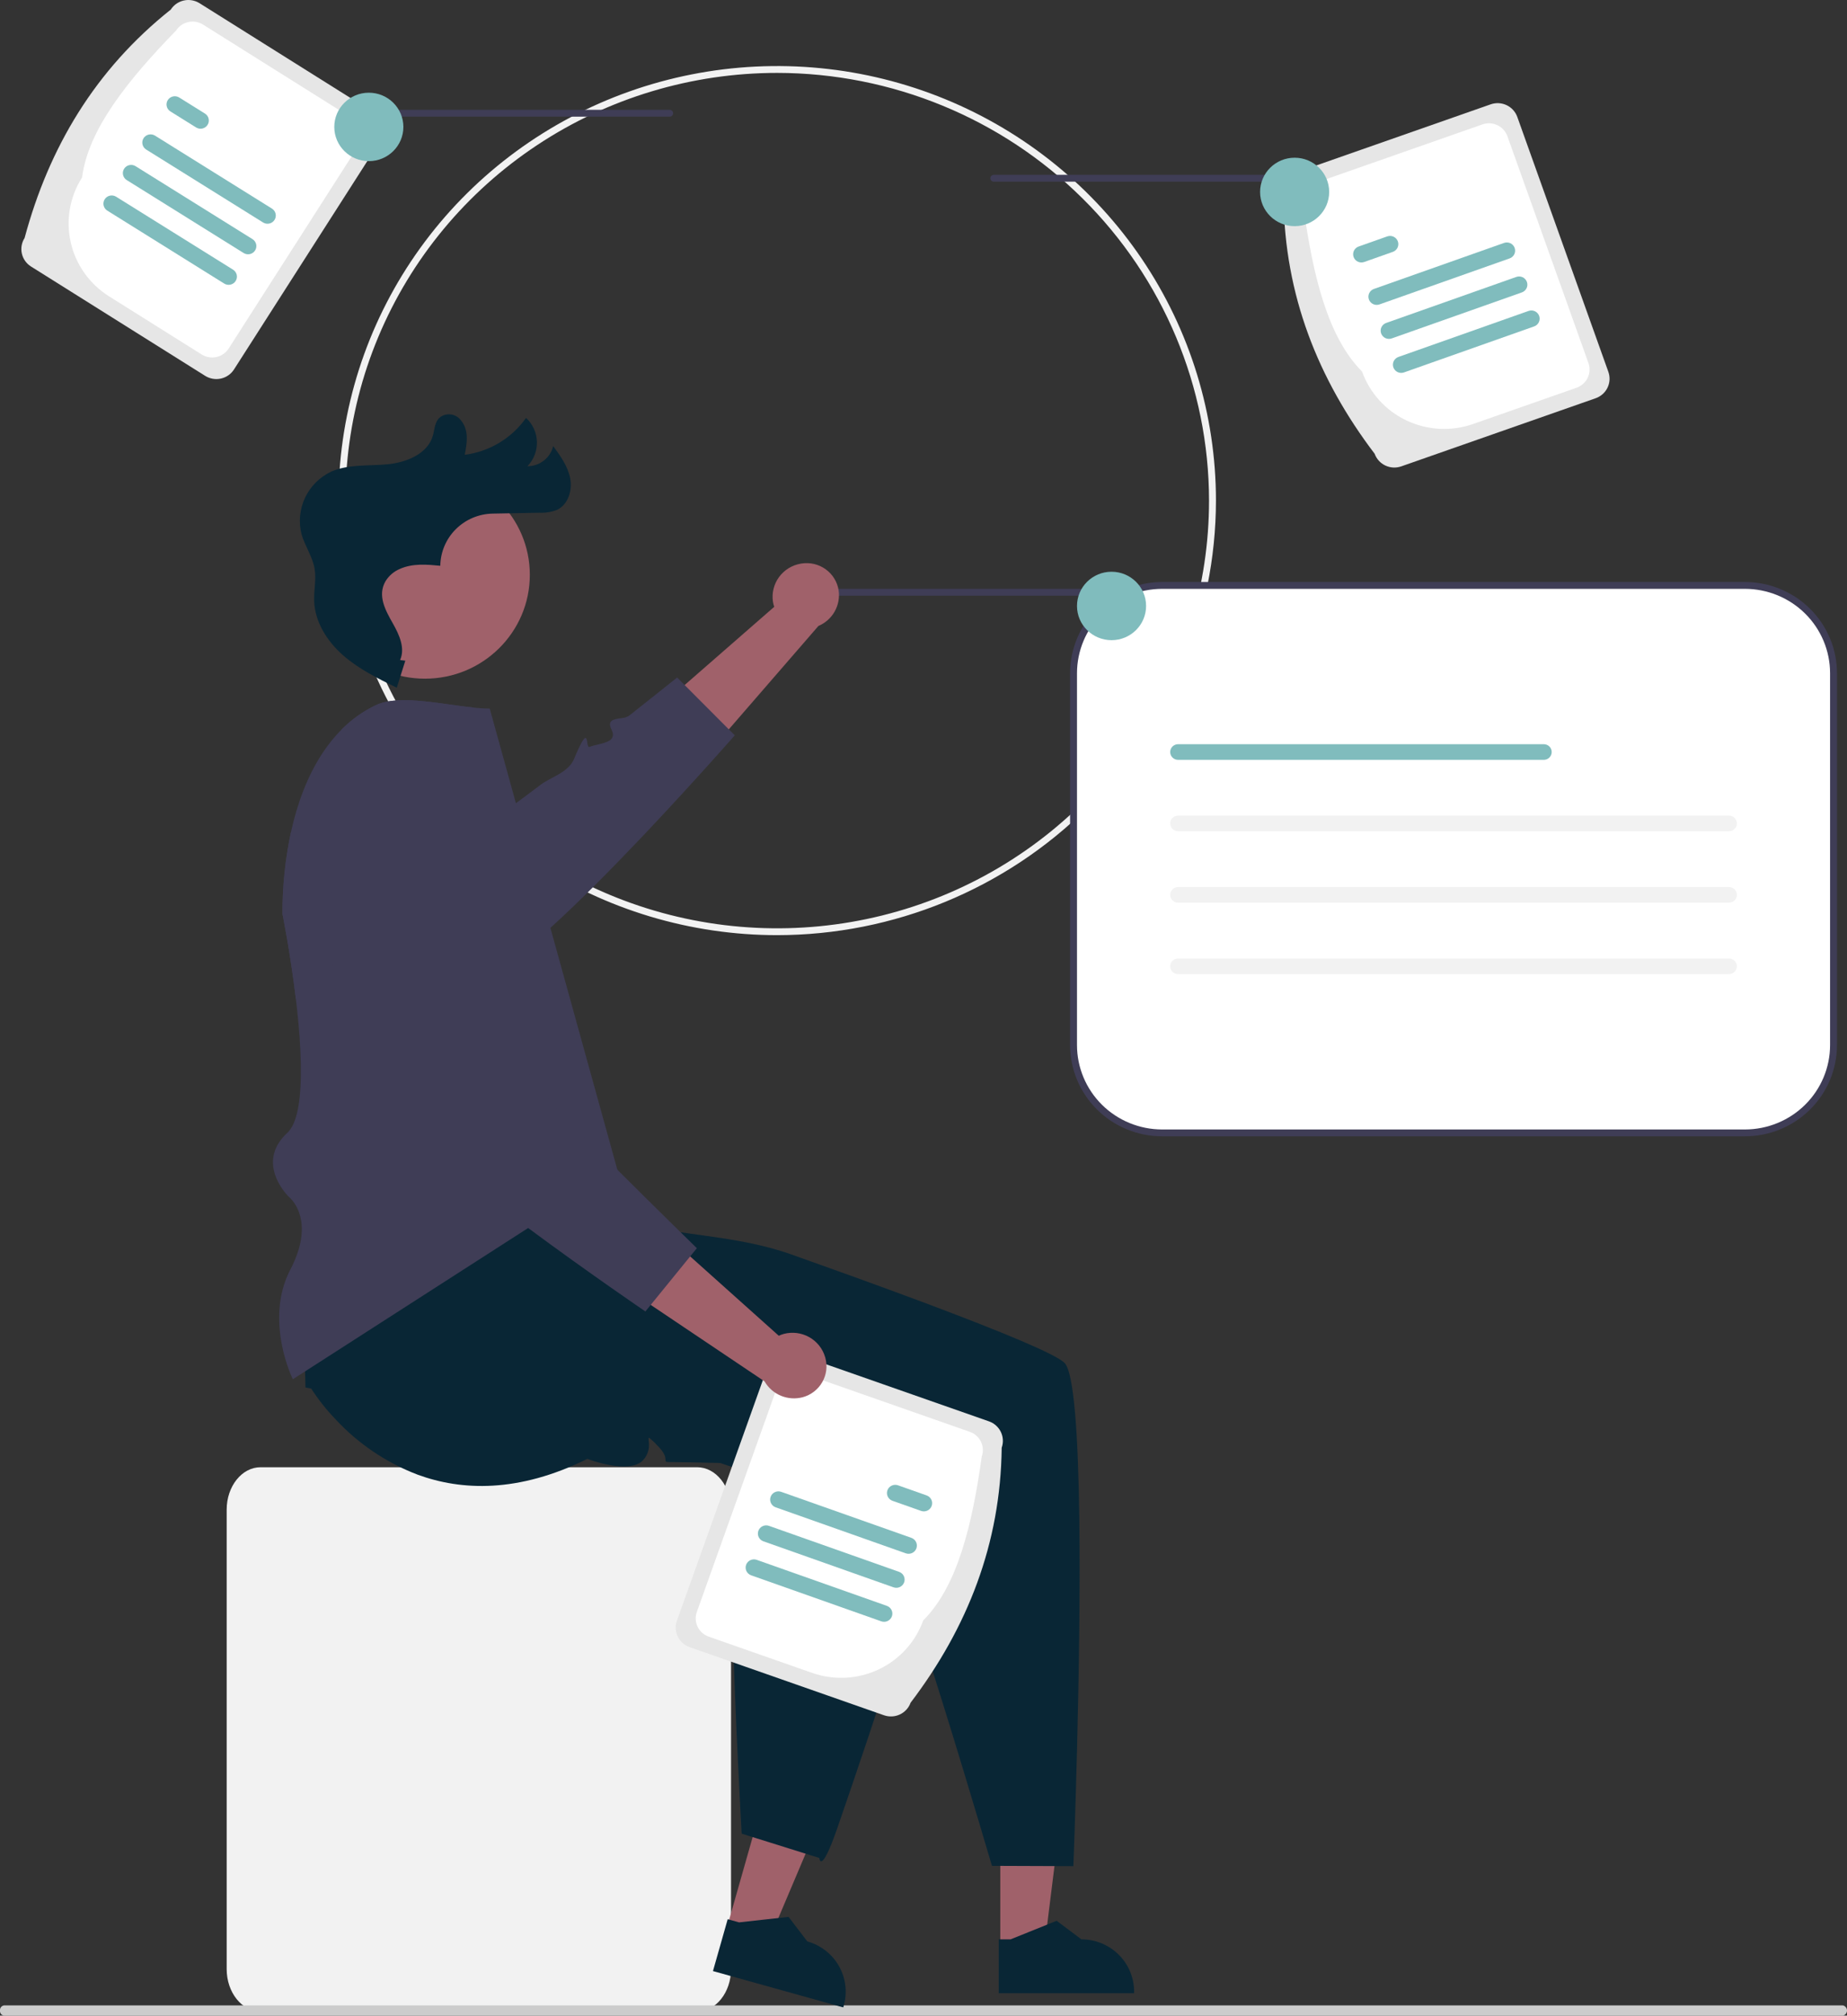 <svg width="320" height="349" viewBox="0 0 320 349" fill="none" xmlns="http://www.w3.org/2000/svg">
<rect x="0" y="0" width="320" height="349" fill="#333333" stroke="none"/>
<g clip-path="url(#clip0_79_1091)">
<path d="M134.659 161.915C119.626 161.915 104.93 157.503 92.43 149.235C79.931 140.968 70.188 129.217 64.435 115.469C58.682 101.721 57.177 86.593 60.11 71.998C63.043 57.403 70.282 43.996 80.912 33.474C91.542 22.952 105.086 15.786 119.83 12.883C134.575 9.98 149.858 11.47 163.747 17.164C177.635 22.859 189.507 32.503 197.859 44.876C206.211 57.249 210.668 71.795 210.668 86.676C210.646 106.624 202.63 125.748 188.381 139.853C174.131 153.959 154.811 161.893 134.659 161.915ZM134.659 12.622C119.862 12.622 105.398 16.965 93.095 25.102C80.793 33.239 71.204 44.805 65.541 58.337C59.879 71.868 58.397 86.758 61.284 101.124C64.171 115.489 71.296 128.684 81.758 139.041C92.221 149.397 105.552 156.45 120.064 159.308C134.576 162.165 149.618 160.698 163.288 155.093C176.959 149.488 188.643 139.997 196.863 127.819C205.084 115.64 209.471 101.323 209.471 86.676C209.449 67.043 201.56 48.219 187.535 34.336C173.509 20.453 154.494 12.644 134.659 12.622Z" fill="#F2F2F2"/>
<path d="M140.459 103.139H189.197C189.356 103.139 189.508 103.077 189.62 102.966C189.733 102.855 189.796 102.704 189.796 102.547C189.796 102.39 189.733 102.239 189.62 102.128C189.508 102.017 189.356 101.955 189.197 101.955H140.459C140.301 101.955 140.148 102.017 140.036 102.128C139.924 102.239 139.861 102.39 139.861 102.547C139.861 102.704 139.924 102.855 140.036 102.966C140.148 103.077 140.301 103.139 140.459 103.139Z" fill="#3F3D56"/>
<path d="M201.34 101.362C197.272 101.367 193.372 102.969 190.495 105.816C187.619 108.663 186.001 112.524 185.996 116.551V180.963C186.001 184.99 187.619 188.851 190.495 191.698C193.372 194.546 197.272 196.147 201.34 196.152H302.322C306.39 196.147 310.29 194.546 313.167 191.698C316.043 188.851 317.662 184.99 317.666 180.963V116.551C317.662 112.524 316.043 108.663 313.167 105.816C310.29 102.969 306.39 101.367 302.322 101.362H201.34Z" fill="white"/>
<path d="M302.322 196.744H201.34C197.113 196.74 193.061 195.075 190.072 192.117C187.083 189.158 185.402 185.147 185.397 180.963V116.551C185.402 112.367 187.083 108.356 190.072 105.397C193.061 102.439 197.113 100.775 201.34 100.77H302.322C306.549 100.775 310.601 102.439 313.59 105.397C316.578 108.356 318.26 112.367 318.264 116.551V180.963C318.26 185.147 316.578 189.158 313.59 192.117C310.601 195.075 306.549 196.74 302.322 196.744ZM201.34 101.955C197.431 101.959 193.683 103.498 190.918 106.235C188.154 108.971 186.599 112.681 186.594 116.551V180.963C186.599 184.833 188.154 188.543 190.918 191.28C193.683 194.016 197.431 195.555 201.34 195.56H302.322C306.231 195.555 309.979 194.016 312.744 191.28C315.508 188.543 317.063 184.833 317.067 180.963V116.551C317.063 112.681 315.508 108.971 312.744 106.235C309.979 103.498 306.231 101.959 302.322 101.955H201.34Z" fill="#3F3D56"/>
<path d="M138.728 97.594C137.218 97.853 135.871 98.686 134.972 99.914C134.072 101.142 133.693 102.669 133.914 104.17C133.964 104.475 134.039 104.774 134.139 105.067L104.03 131.333L115.183 139.065L141.791 108.383C142.983 107.88 143.973 107 144.607 105.882C145.24 104.763 145.482 103.468 145.294 102.199C145.18 101.478 144.924 100.787 144.54 100.164C144.156 99.541 143.652 98.999 143.056 98.569C142.46 98.139 141.785 97.829 141.069 97.657C140.352 97.486 139.608 97.456 138.88 97.568C138.829 97.576 138.779 97.585 138.728 97.594Z" fill="#A0616A"/>
<path d="M127.307 127.317C127.307 127.317 120.514 135.06 112.243 143.828C111.668 144.432 111.094 145.042 110.501 145.659C105.474 150.931 100.057 156.405 95.359 160.653C90.35 165.197 86.154 168.361 84.119 168.438C83.95 168.449 83.78 168.431 83.617 168.384C77.53 166.572 82.545 168.728 79.942 172.407C77.326 176.092 77.65 171.258 71.79 168.384C65.943 165.511 69.055 168.367 66.721 172.905C65.997 174.327 59.641 174.036 51.262 172.97C50.316 165.061 48.939 158.236 48.939 158.236C48.922 153.492 49.412 148.76 50.4 144.118C64.997 143.858 77.069 143.71 77.685 143.899C79.277 144.379 82.701 143.164 86.483 141.049C87.022 140.747 88.039 140.048 89.386 139.065C90.577 138.2 92.013 137.122 93.612 135.913C95.407 134.539 98.465 133.786 99.459 131.393C102.344 124.485 101.356 129.639 102.128 129.319C103.008 128.952 104.564 128.81 105.474 128.282C105.723 128.175 105.927 127.987 106.055 127.749C106.182 127.511 106.224 127.238 106.174 126.973C106.13 126.748 106.053 126.531 105.947 126.327C105.121 124.686 106.377 124.526 107.562 124.355C108.054 124.331 108.532 124.191 108.957 123.946C113.715 120.19 117.318 117.305 117.318 117.305L118.611 118.608L118.617 118.614L126.266 126.28L127.307 127.317Z" fill="#3F3D56"/>
<path d="M120.782 348.273H45.145C41.907 348.273 39.273 344.981 39.273 340.936V261.379C39.273 257.334 41.907 254.042 45.145 254.042H120.782C124.019 254.042 126.654 257.334 126.654 261.379V340.936C126.654 344.981 124.019 348.273 120.782 348.273Z" fill="#F2F2F2"/>
<path d="M-0 348.11C-0.023 348.321 0.039 348.533 0.172 348.699C0.305 348.865 0.499 348.973 0.712 349H319.287C319.49 348.953 319.671 348.839 319.8 348.678C319.929 348.516 320 348.316 320 348.11C320 347.904 319.929 347.704 319.8 347.543C319.671 347.381 319.49 347.267 319.287 347.22H0.712C0.499 347.247 0.305 347.355 0.172 347.521C0.039 347.688 -0.023 347.899 -0 348.11Z" fill="#CCCCCC"/>
<path d="M173.305 337.24L180.93 337.239L184.558 308.122L173.303 308.123L173.305 337.24Z" fill="#A0616A"/>
<path d="M173.036 345.115L196.487 345.114V344.82C196.487 342.424 195.525 340.126 193.813 338.432C192.102 336.737 189.78 335.785 187.359 335.785L183.075 332.568L175.083 335.786L173.035 335.786L173.036 345.115Z" fill="#092635"/>
<path d="M125.938 333.769L133.278 335.814L144.743 308.76L133.908 305.741L125.938 333.769Z" fill="#A0616A"/>
<path d="M123.523 341.277L146.097 347.567L146.177 347.285C146.833 344.978 146.537 342.508 145.353 340.418C144.169 338.328 142.195 336.789 139.865 336.139L136.622 331.893L128.047 332.846L126.077 332.297L123.523 341.277Z" fill="#092635"/>
<path d="M106.396 209.778C106.396 209.778 103.954 209.537 110.214 211.682C116.989 214.01 127.271 213.708 137.117 217.203C140.157 218.282 143.239 219.383 146.298 220.485C146.914 220.705 147.531 220.93 148.147 221.149C152.127 222.589 156.041 224.028 159.74 225.403C160.261 225.598 160.775 225.794 161.284 225.983C161.296 225.989 161.308 225.989 161.314 225.995C173.374 230.533 182.86 234.419 184.428 235.972C186.104 237.63 186.798 248.839 186.99 262.69C187.337 288.361 185.966 323.113 185.966 323.113L171.86 323.06C171.86 323.06 171.77 322.751 171.596 322.177C171.285 321.116 170.705 319.144 169.932 316.566C166.724 305.802 160.267 284.468 156.7 274.699C155.694 271.938 154.916 270.102 154.503 269.687C152.109 267.258 154.503 266.186 156.897 264.645C159.291 263.105 156.897 262.631 155.138 260.617C153.378 258.603 155.796 254.065 155.796 254.065C155.796 254.065 154.204 254.023 151.666 253.958C147.92 253.863 142.09 253.721 136.255 253.579C136.249 253.585 136.249 253.585 136.249 253.579C134.052 253.525 131.856 253.472 129.773 253.425C128.157 253.383 126.607 253.348 125.171 253.312C120.867 253.217 117.612 253.152 116.798 253.152C114.14 253.152 116.205 253.152 114.601 251.073C114.355 250.762 114.089 250.467 113.805 250.19C113.403 249.746 112.962 249.338 112.488 248.97C112.153 248.816 112.608 249.769 112.357 251.008C112.219 251.679 111.898 252.3 111.429 252.803C109.053 255.415 101.763 252.595 101.763 252.595C89.769 258.532 79.93 258.105 72.353 255.327C66.91 253.251 62.028 249.953 58.091 245.694C56.532 244.071 55.133 242.306 53.913 240.421L52.926 240.237C52.926 240.237 51.597 196.17 53.129 193.19C55.517 188.545 90.835 192.005 90.835 192.005L106.396 209.778Z" fill="#092635"/>
<path d="M172.18 31.455H220.918C221.076 31.455 221.229 31.392 221.341 31.281C221.453 31.17 221.516 31.02 221.516 30.863C221.516 30.705 221.453 30.555 221.341 30.444C221.229 30.332 221.076 30.27 220.918 30.27H172.18C172.021 30.27 171.869 30.332 171.757 30.444C171.644 30.555 171.581 30.705 171.581 30.863C171.581 31.02 171.644 31.17 171.757 31.281C171.869 31.392 172.021 31.455 172.18 31.455Z" fill="#3F3D56"/>
<path d="M238.165 78.57C228.284 65.559 222.572 51.01 222.385 34.423C222.067 33.529 222.119 32.547 222.532 31.691C222.944 30.836 223.683 30.177 224.585 29.86L258.267 18.064C259.17 17.748 260.163 17.801 261.027 18.209C261.891 18.617 262.556 19.348 262.876 20.241L278.657 64.388C278.975 65.282 278.922 66.264 278.51 67.12C278.097 67.975 277.359 68.634 276.457 68.951L242.775 80.748C241.872 81.063 240.879 81.011 240.015 80.602C239.151 80.194 238.486 79.463 238.165 78.57Z" fill="#E6E6E6"/>
<path d="M235.982 64.331C230.039 58.382 227.495 47.773 225.837 35.949C225.539 35.112 225.589 34.192 225.975 33.391C226.361 32.59 227.053 31.973 227.898 31.676L256.845 21.537C257.691 21.242 258.62 21.291 259.429 21.674C260.239 22.056 260.862 22.74 261.162 23.577L275.204 62.862C275.502 63.699 275.453 64.619 275.066 65.42C274.68 66.221 273.989 66.838 273.144 67.135L255.212 73.415C251.444 74.73 247.304 74.512 243.699 72.809C240.094 71.106 237.319 68.057 235.982 64.331Z" fill="white"/>
<path d="M261.549 44.74L239 52.707C238.823 52.77 238.634 52.797 238.446 52.788C238.258 52.779 238.073 52.733 237.902 52.653C237.732 52.573 237.579 52.46 237.452 52.322C237.326 52.183 237.228 52.022 237.165 51.846C237.101 51.67 237.073 51.483 237.083 51.297C237.092 51.11 237.139 50.928 237.219 50.759C237.3 50.59 237.414 50.439 237.554 50.313C237.694 50.188 237.857 50.091 238.035 50.029L260.583 42.061C260.761 41.998 260.95 41.971 261.138 41.98C261.326 41.99 261.511 42.035 261.682 42.115C261.852 42.196 262.005 42.308 262.132 42.446C262.258 42.585 262.356 42.747 262.419 42.922C262.483 43.098 262.511 43.285 262.501 43.471C262.492 43.658 262.445 43.841 262.365 44.009C262.284 44.178 262.17 44.33 262.03 44.455C261.89 44.58 261.727 44.677 261.549 44.74Z" fill="#80BCBD"/>
<path d="M241.313 43.61L236.352 45.363C235.993 45.489 235.599 45.469 235.255 45.308C234.911 45.146 234.646 44.856 234.518 44.501C234.39 44.146 234.409 43.755 234.572 43.415C234.735 43.074 235.028 42.811 235.386 42.684L240.347 40.931C240.706 40.805 241.101 40.824 241.445 40.986C241.789 41.147 242.055 41.437 242.183 41.793C242.311 42.148 242.291 42.539 242.128 42.88C241.965 43.22 241.672 43.483 241.313 43.61Z" fill="#80BCBD"/>
<path d="M265.795 56.515L243.247 64.482C243.069 64.545 242.881 64.573 242.692 64.563C242.504 64.554 242.319 64.508 242.149 64.428C241.978 64.348 241.825 64.236 241.699 64.097C241.572 63.959 241.474 63.797 241.411 63.621C241.347 63.445 241.32 63.259 241.329 63.072C241.338 62.886 241.385 62.703 241.466 62.534C241.546 62.365 241.66 62.214 241.8 62.089C241.94 61.964 242.103 61.867 242.281 61.804L264.83 53.837C265.007 53.774 265.196 53.746 265.384 53.755C265.573 53.764 265.758 53.81 265.928 53.89C266.099 53.97 266.252 54.083 266.379 54.221C266.506 54.359 266.603 54.521 266.667 54.697C266.73 54.873 266.758 55.06 266.749 55.247C266.739 55.433 266.693 55.616 266.612 55.785C266.531 55.954 266.417 56.105 266.277 56.23C266.137 56.356 265.973 56.453 265.795 56.515Z" fill="#80BCBD"/>
<path d="M263.672 50.627L241.124 58.595C240.765 58.721 240.37 58.702 240.025 58.54C239.681 58.379 239.416 58.089 239.288 57.733C239.16 57.378 239.179 56.987 239.342 56.647C239.506 56.306 239.799 56.043 240.158 55.916L262.707 47.949C263.065 47.823 263.46 47.842 263.804 48.004C264.148 48.166 264.413 48.456 264.541 48.811C264.669 49.166 264.649 49.556 264.487 49.897C264.324 50.238 264.031 50.5 263.672 50.627Z" fill="#80BCBD"/>
<path d="M224.3 39.157C227.605 39.157 230.285 36.504 230.285 33.233C230.285 29.96 227.605 27.308 224.3 27.308C220.995 27.308 218.315 29.96 218.315 33.233C218.315 36.504 220.995 39.157 224.3 39.157Z" fill="#80BCBD"/>
<path d="M116.022 20.199H67.284C67.126 20.199 66.974 20.137 66.861 20.026C66.749 19.914 66.686 19.764 66.686 19.607C66.686 19.45 66.749 19.299 66.861 19.188C66.974 19.077 67.126 19.014 67.284 19.014H116.022C116.181 19.014 116.333 19.077 116.445 19.188C116.558 19.299 116.621 19.45 116.621 19.607C116.621 19.764 116.558 19.914 116.445 20.026C116.333 20.137 116.181 20.199 116.022 20.199Z" fill="#3F3D56"/>
<path d="M4.259 41.213C8.491 25.484 16.522 12.052 29.585 1.66C30.099 0.86 30.912 0.294 31.846 0.087C32.78 -0.12 33.76 0.048 34.569 0.554L64.746 19.488C65.554 19.996 66.126 20.801 66.335 21.726C66.545 22.651 66.375 23.62 65.863 24.421L40.537 63.974C40.023 64.774 39.21 65.34 38.276 65.547C37.341 65.754 36.362 65.586 35.553 65.08L5.376 46.147C4.567 45.638 3.996 44.834 3.787 43.909C3.577 42.984 3.747 42.014 4.259 41.213Z" fill="#E6E6E6"/>
<path d="M14.223 30.719C15.278 22.418 22.135 13.885 30.505 5.291C30.986 4.541 31.748 4.012 32.623 3.817C33.498 3.623 34.415 3.781 35.173 4.255L61.108 20.527C61.864 21.003 62.4 21.756 62.596 22.623C62.792 23.489 62.633 24.397 62.154 25.147L39.617 60.344C39.136 61.093 38.374 61.623 37.499 61.817C36.624 62.011 35.707 61.854 34.949 61.379L18.883 51.3C15.511 49.179 13.127 45.821 12.254 41.963C11.38 38.105 12.088 34.061 14.223 30.719Z" fill="white"/>
<path d="M45.58 38.52L25.322 25.889C25 25.687 24.772 25.368 24.688 25C24.604 24.633 24.671 24.247 24.873 23.928C25.076 23.609 25.399 23.383 25.77 23.3C26.141 23.216 26.531 23.282 26.853 23.482L47.111 36.114C47.271 36.214 47.41 36.343 47.519 36.496C47.628 36.648 47.706 36.82 47.748 37.003C47.789 37.185 47.795 37.373 47.763 37.558C47.731 37.742 47.663 37.918 47.562 38.076C47.462 38.234 47.331 38.371 47.176 38.479C47.022 38.587 46.848 38.664 46.664 38.705C46.48 38.746 46.289 38.751 46.103 38.72C45.917 38.688 45.739 38.62 45.58 38.52Z" fill="#80BCBD"/>
<path d="M33.978 22.07L29.521 19.291C29.361 19.191 29.223 19.061 29.113 18.909C29.004 18.756 28.927 18.584 28.885 18.402C28.843 18.22 28.838 18.031 28.869 17.847C28.901 17.663 28.969 17.487 29.07 17.329C29.171 17.171 29.302 17.034 29.456 16.926C29.61 16.818 29.784 16.741 29.968 16.7C30.152 16.658 30.343 16.653 30.529 16.685C30.715 16.717 30.893 16.784 31.052 16.884L35.509 19.663C35.669 19.763 35.807 19.892 35.916 20.045C36.026 20.197 36.103 20.369 36.145 20.552C36.187 20.734 36.193 20.922 36.161 21.107C36.129 21.291 36.061 21.467 35.96 21.625C35.859 21.783 35.728 21.92 35.574 22.028C35.42 22.136 35.246 22.213 35.062 22.254C34.878 22.295 34.687 22.3 34.501 22.269C34.315 22.237 34.137 22.169 33.978 22.07Z" fill="#80BCBD"/>
<path d="M38.847 49.099L18.59 36.467C18.43 36.368 18.291 36.238 18.182 36.086C18.073 35.933 17.995 35.761 17.953 35.579C17.911 35.397 17.906 35.208 17.938 35.024C17.97 34.84 18.038 34.663 18.139 34.505C18.239 34.347 18.37 34.21 18.524 34.102C18.678 33.995 18.853 33.918 19.037 33.876C19.221 33.835 19.411 33.83 19.597 33.862C19.783 33.894 19.961 33.961 20.121 34.061L40.379 46.693C40.701 46.894 40.929 47.214 41.013 47.581C41.097 47.949 41.03 48.334 40.827 48.653C40.624 48.972 40.302 49.198 39.931 49.282C39.559 49.365 39.17 49.3 38.847 49.099Z" fill="#80BCBD"/>
<path d="M42.214 43.81L21.956 31.178C21.796 31.079 21.657 30.949 21.548 30.797C21.439 30.644 21.361 30.472 21.32 30.29C21.278 30.108 21.272 29.919 21.304 29.735C21.336 29.551 21.404 29.374 21.505 29.216C21.605 29.058 21.736 28.921 21.891 28.813C22.045 28.705 22.219 28.629 22.403 28.587C22.587 28.546 22.777 28.541 22.964 28.573C23.15 28.605 23.328 28.672 23.487 28.772L43.745 41.404C44.067 41.605 44.296 41.924 44.38 42.292C44.465 42.66 44.398 43.046 44.195 43.365C44.094 43.523 43.963 43.66 43.809 43.768C43.655 43.876 43.481 43.952 43.297 43.994C42.926 44.077 42.536 44.011 42.214 43.81Z" fill="#80BCBD"/>
<path d="M63.902 27.901C67.207 27.901 69.887 25.248 69.887 21.976C69.887 18.704 67.207 16.052 63.902 16.052C60.597 16.052 57.917 18.704 57.917 21.976C57.917 25.248 60.597 27.901 63.902 27.901Z" fill="#80BCBD"/>
<path d="M192.579 110.841C195.885 110.841 198.564 108.189 198.564 104.917C198.564 101.645 195.885 98.993 192.579 98.993C189.274 98.993 186.594 101.645 186.594 104.917C186.594 108.189 189.274 110.841 192.579 110.841Z" fill="#80BCBD"/>
<path d="M164.563 252.956C162.067 266.416 151.492 297.963 145.1 316.43C142.185 324.866 141.946 321.69 141.946 321.69L138.624 320.654L133.022 318.9L130.975 318.26L128.497 317.484C128.497 317.484 127.282 296.026 126.893 279.93C126.762 274.74 126.534 271.031 126.157 270.297C124.601 267.275 127.204 266.955 129.952 266.191C132.705 265.427 130.556 264.278 129.485 261.825C128.761 260.19 130.185 258.016 131.197 256.771C131.475 256.422 131.773 256.088 132.088 255.77C132.088 255.77 125.086 253.412 117.168 250.752C117.162 250.758 117.162 250.752 117.162 250.752C116.366 250.486 115.564 250.219 114.762 249.947C117.551 248.951 119.406 248.181 119.825 247.772C122.279 245.403 123.362 247.772 124.918 250.142C126.474 252.512 126.953 250.142 128.988 248.4C131.023 246.659 135.607 249.052 135.607 249.052C135.607 249.052 135.649 247.476 135.715 244.964C135.811 241.256 135.955 235.485 136.098 229.709C136.092 229.703 136.092 229.703 136.098 229.703C136.152 227.529 136.206 225.355 136.254 223.293C140.473 226.492 144.567 229.632 148.278 232.535C148.284 232.541 148.296 232.547 148.296 232.559C157.219 239.538 163.916 245.142 164.856 246.919C165.281 247.725 165.137 249.864 164.563 252.956Z" fill="#092635"/>
<path d="M106.994 202.669L104.791 204.085L99.153 207.71L91.505 212.622L50.735 238.807C50.735 238.807 45.696 228.641 50.31 219.802C50.904 218.684 51.387 217.511 51.752 216.301C53.62 209.962 50.029 207.213 50.029 207.213C50.029 207.213 44.044 201.448 49.783 196.134C50.962 195.044 51.621 192.811 51.92 189.943C52.423 185.227 51.962 178.805 51.262 172.97C50.316 165.061 48.939 158.236 48.939 158.236C48.922 153.492 49.412 148.76 50.4 144.118C51.495 139.118 53.255 134.367 55.858 130.421C56.813 128.957 57.914 127.592 59.144 126.345C60.865 124.599 62.88 123.161 65.099 122.098C68.427 120.51 74.13 121.464 79.158 122.157C80.169 122.293 81.151 122.423 82.078 122.518C82.998 122.624 83.923 122.681 84.849 122.69L86.932 130.214L87.722 133.064L88.117 134.491L89.015 137.738L89.386 139.065L95.359 160.653L100.237 178.26L102.93 187.988L106.958 202.532L106.994 202.669Z" fill="#3F3D56"/>
<path d="M73.626 117.509C83.66 117.509 91.794 109.458 91.794 99.526C91.794 89.594 83.66 81.543 73.626 81.543C63.593 81.543 55.459 89.594 55.459 99.526C55.459 109.458 63.593 117.509 73.626 117.509Z" fill="#A0616A"/>
<path d="M70.223 114.391L68.743 119.075C65.462 117.471 62.137 115.839 59.404 113.429C56.672 111.02 54.559 107.694 54.429 104.074C54.363 102.205 54.82 100.319 54.506 98.474C54.151 96.389 52.852 94.582 52.257 92.552C51.7 90.425 51.91 88.173 52.849 86.183C53.789 84.193 55.4 82.589 57.405 81.648C60.416 80.338 63.86 80.706 67.134 80.389C70.408 80.072 74.06 78.606 74.981 75.48C75.326 74.312 75.286 72.934 76.341 72.168C76.871 71.818 77.513 71.674 78.144 71.764C78.775 71.854 79.35 72.173 79.758 72.658C81.3 74.39 80.921 76.672 80.517 78.746C82.64 78.472 84.682 77.762 86.511 76.66C88.341 75.559 89.918 74.092 91.141 72.353C91.716 72.885 92.178 73.525 92.501 74.235C92.824 74.945 93.001 75.712 93.023 76.49C93.045 77.269 92.911 78.044 92.628 78.771C92.346 79.498 91.92 80.162 91.377 80.725C92.409 80.726 93.412 80.382 94.222 79.749C95.033 79.116 95.604 78.232 95.845 77.238C97.098 78.952 98.385 80.74 98.788 82.818C99.191 84.896 98.443 87.354 96.518 88.274C95.535 88.658 94.48 88.829 93.425 88.775L85.353 88.927C82.952 88.972 80.664 89.94 78.971 91.626C77.278 93.311 76.315 95.582 76.284 97.959C73.935 97.735 71.516 97.517 69.296 98.496C68.261 98.927 67.389 99.668 66.803 100.616C65.335 103.111 66.792 105.705 68.082 107.975C69.185 109.915 70.231 112.252 69.316 114.285" fill="#092635"/>
<path d="M153.157 296.986L119.475 285.189C118.573 284.872 117.835 284.213 117.422 283.358C117.01 282.503 116.957 281.52 117.275 280.626L133.056 236.48C133.376 235.586 134.041 234.855 134.905 234.447C135.77 234.039 136.762 233.987 137.665 234.302L171.347 246.099C172.249 246.416 172.988 247.074 173.4 247.93C173.813 248.785 173.865 249.767 173.547 250.661C173.36 267.248 167.649 281.798 157.767 294.808C157.446 295.701 156.781 296.432 155.917 296.841C155.053 297.249 154.06 297.301 153.157 296.986Z" fill="#E6E6E6"/>
<path d="M140.72 289.654L122.788 283.374C121.943 283.077 121.252 282.46 120.865 281.659C120.479 280.858 120.43 279.938 120.728 279.1L134.77 239.816C135.07 238.979 135.693 238.295 136.503 237.912C137.312 237.53 138.241 237.481 139.087 237.776L168.034 247.915C168.879 248.212 169.571 248.828 169.957 249.629C170.343 250.431 170.393 251.351 170.094 252.188C168.437 264.012 165.893 274.621 159.949 280.569C158.613 284.295 155.838 287.344 152.233 289.048C148.628 290.751 144.488 290.969 140.72 289.654Z" fill="white"/>
<path d="M133.513 259.161C133.641 258.806 133.906 258.516 134.251 258.355C134.595 258.193 134.99 258.174 135.348 258.3L157.897 266.267C158.075 266.33 158.239 266.427 158.379 266.552C158.519 266.677 158.633 266.829 158.714 266.997C158.794 267.166 158.841 267.349 158.85 267.536C158.86 267.722 158.832 267.909 158.769 268.085C158.705 268.261 158.607 268.423 158.481 268.561C158.354 268.7 158.201 268.812 158.03 268.892C157.86 268.972 157.675 269.018 157.486 269.027C157.298 269.036 157.109 269.009 156.931 268.946L134.383 260.979C134.024 260.851 133.731 260.589 133.568 260.248C133.405 259.907 133.385 259.516 133.513 259.161Z" fill="#80BCBD"/>
<path d="M153.749 258.031C153.878 257.676 154.143 257.386 154.487 257.225C154.831 257.064 155.226 257.044 155.585 257.17L160.546 258.923C160.723 258.986 160.887 259.083 161.027 259.208C161.167 259.333 161.28 259.485 161.361 259.653C161.442 259.822 161.488 260.005 161.498 260.191C161.507 260.378 161.479 260.564 161.416 260.74C161.352 260.916 161.255 261.078 161.128 261.216C161.001 261.355 160.849 261.467 160.678 261.547C160.508 261.627 160.323 261.673 160.134 261.682C159.946 261.692 159.758 261.664 159.58 261.601L154.619 259.849C154.261 259.721 153.968 259.459 153.805 259.118C153.641 258.777 153.622 258.387 153.749 258.031Z" fill="#80BCBD"/>
<path d="M129.266 270.936C129.395 270.581 129.66 270.291 130.005 270.13C130.349 269.968 130.744 269.949 131.102 270.075L153.651 278.042C153.829 278.105 153.993 278.202 154.133 278.327C154.273 278.452 154.387 278.603 154.467 278.772C154.548 278.941 154.595 279.124 154.604 279.311C154.614 279.497 154.586 279.684 154.523 279.86C154.459 280.036 154.361 280.198 154.235 280.336C154.108 280.475 153.955 280.587 153.784 280.667C153.614 280.747 153.429 280.793 153.24 280.802C153.052 280.811 152.863 280.784 152.685 280.721L130.136 272.753C129.778 272.626 129.485 272.364 129.322 272.023C129.159 271.682 129.139 271.291 129.266 270.936Z" fill="#80BCBD"/>
<path d="M131.39 265.049C131.518 264.694 131.783 264.404 132.128 264.243C132.472 264.081 132.867 264.061 133.225 264.188L155.774 272.155C155.952 272.218 156.116 272.314 156.256 272.44C156.396 272.565 156.51 272.716 156.591 272.885C156.671 273.054 156.718 273.237 156.727 273.424C156.737 273.61 156.709 273.797 156.646 273.973C156.582 274.149 156.484 274.311 156.358 274.449C156.231 274.588 156.078 274.7 155.907 274.78C155.737 274.86 155.552 274.906 155.363 274.915C155.175 274.924 154.986 274.896 154.808 274.833L132.26 266.866C131.901 266.739 131.608 266.476 131.445 266.136C131.282 265.795 131.262 265.404 131.39 265.049Z" fill="#80BCBD"/>
<path d="M142.947 234.944C142.516 233.489 141.528 232.257 140.193 231.512C138.859 230.767 137.283 230.566 135.802 230.954C135.502 231.037 135.209 231.145 134.927 231.276L105.156 204.636L98.656 216.479L132.465 239.178C133.104 240.293 134.099 241.167 135.294 241.663C136.488 242.16 137.815 242.251 139.067 241.923C139.778 241.729 140.443 241.399 141.025 240.951C141.607 240.503 142.094 239.945 142.458 239.311C142.822 238.677 143.057 237.977 143.148 237.253C143.24 236.529 143.186 235.794 142.99 235.091C142.977 235.042 142.962 234.993 142.947 234.944Z" fill="#A0616A"/>
<path d="M120.736 216.117L119.574 217.539L112.74 225.934L111.818 227.071C111.818 227.071 102.056 220.436 91.505 212.622C78.841 203.232 65.039 192.135 65.656 188.752C66.787 182.561 65.189 187.733 61.197 185.589C57.211 183.438 62.094 183.207 64.315 177.123C66.541 171.045 64.028 174.427 59.21 172.65C55.996 171.465 57.678 144.284 59.144 126.345C60.865 124.599 62.88 123.161 65.099 122.098C69.091 120.19 76.518 121.949 82.078 122.518C85.227 145.487 89.769 179.084 89.566 180.144C89.254 181.762 90.87 184.99 93.42 188.474C94.617 190.121 100.788 196.383 106.958 202.532C113.841 209.393 120.736 216.117 120.736 216.117Z" fill="#3F3D56"/>
<path d="M267.476 131.56H204.109C203.929 131.56 203.751 131.525 203.585 131.458C203.419 131.39 203.268 131.29 203.141 131.165C203.013 131.039 202.912 130.89 202.844 130.725C202.775 130.561 202.739 130.385 202.739 130.207C202.739 130.029 202.775 129.853 202.844 129.689C202.912 129.525 203.013 129.375 203.141 129.25C203.268 129.124 203.419 129.024 203.585 128.957C203.751 128.889 203.929 128.854 204.109 128.854H267.476C267.838 128.855 268.185 128.998 268.44 129.252C268.696 129.505 268.839 129.849 268.839 130.207C268.839 130.565 268.696 130.909 268.44 131.163C268.185 131.416 267.838 131.559 267.476 131.56Z" fill="#80BCBD"/>
<path d="M299.553 143.927H204.109C203.929 143.927 203.751 143.892 203.585 143.824C203.419 143.757 203.268 143.657 203.141 143.531C203.013 143.406 202.912 143.256 202.844 143.092C202.775 142.928 202.739 142.752 202.739 142.574C202.739 142.396 202.775 142.22 202.844 142.056C202.912 141.891 203.013 141.742 203.141 141.616C203.268 141.491 203.419 141.391 203.585 141.323C203.751 141.256 203.929 141.221 204.109 141.221H299.553C299.915 141.222 300.262 141.365 300.518 141.618C300.773 141.872 300.917 142.216 300.917 142.574C300.917 142.932 300.773 143.276 300.518 143.529C300.262 143.783 299.915 143.926 299.553 143.927Z" fill="#F2F2F2"/>
<path d="M299.555 153.586H204.107C203.744 153.586 203.396 153.729 203.14 153.982C202.883 154.236 202.739 154.581 202.739 154.94C202.739 155.299 202.883 155.643 203.14 155.897C203.396 156.151 203.744 156.293 204.107 156.293H299.555C299.918 156.293 300.266 156.151 300.522 155.897C300.779 155.643 300.923 155.299 300.923 154.94C300.923 154.581 300.779 154.236 300.522 153.982C300.266 153.729 299.918 153.586 299.555 153.586Z" fill="#F2F2F2"/>
<path d="M299.553 168.659H204.109C203.929 168.66 203.751 168.625 203.585 168.557C203.419 168.489 203.268 168.39 203.141 168.264C203.013 168.139 202.912 167.989 202.844 167.825C202.775 167.661 202.739 167.485 202.739 167.307C202.739 167.129 202.775 166.953 202.844 166.788C202.912 166.624 203.013 166.475 203.141 166.349C203.268 166.224 203.419 166.124 203.585 166.056C203.751 165.988 203.929 165.954 204.109 165.954H299.553C299.915 165.955 300.262 166.098 300.518 166.351C300.773 166.605 300.917 166.949 300.917 167.307C300.917 167.665 300.773 168.009 300.518 168.262C300.262 168.516 299.915 168.659 299.553 168.659Z" fill="#F2F2F2"/>
</g>
<defs>
<clipPath id="clip0_79_1091">
<rect width="320" height="349" fill="white"/>
</clipPath>
</defs>
</svg>
